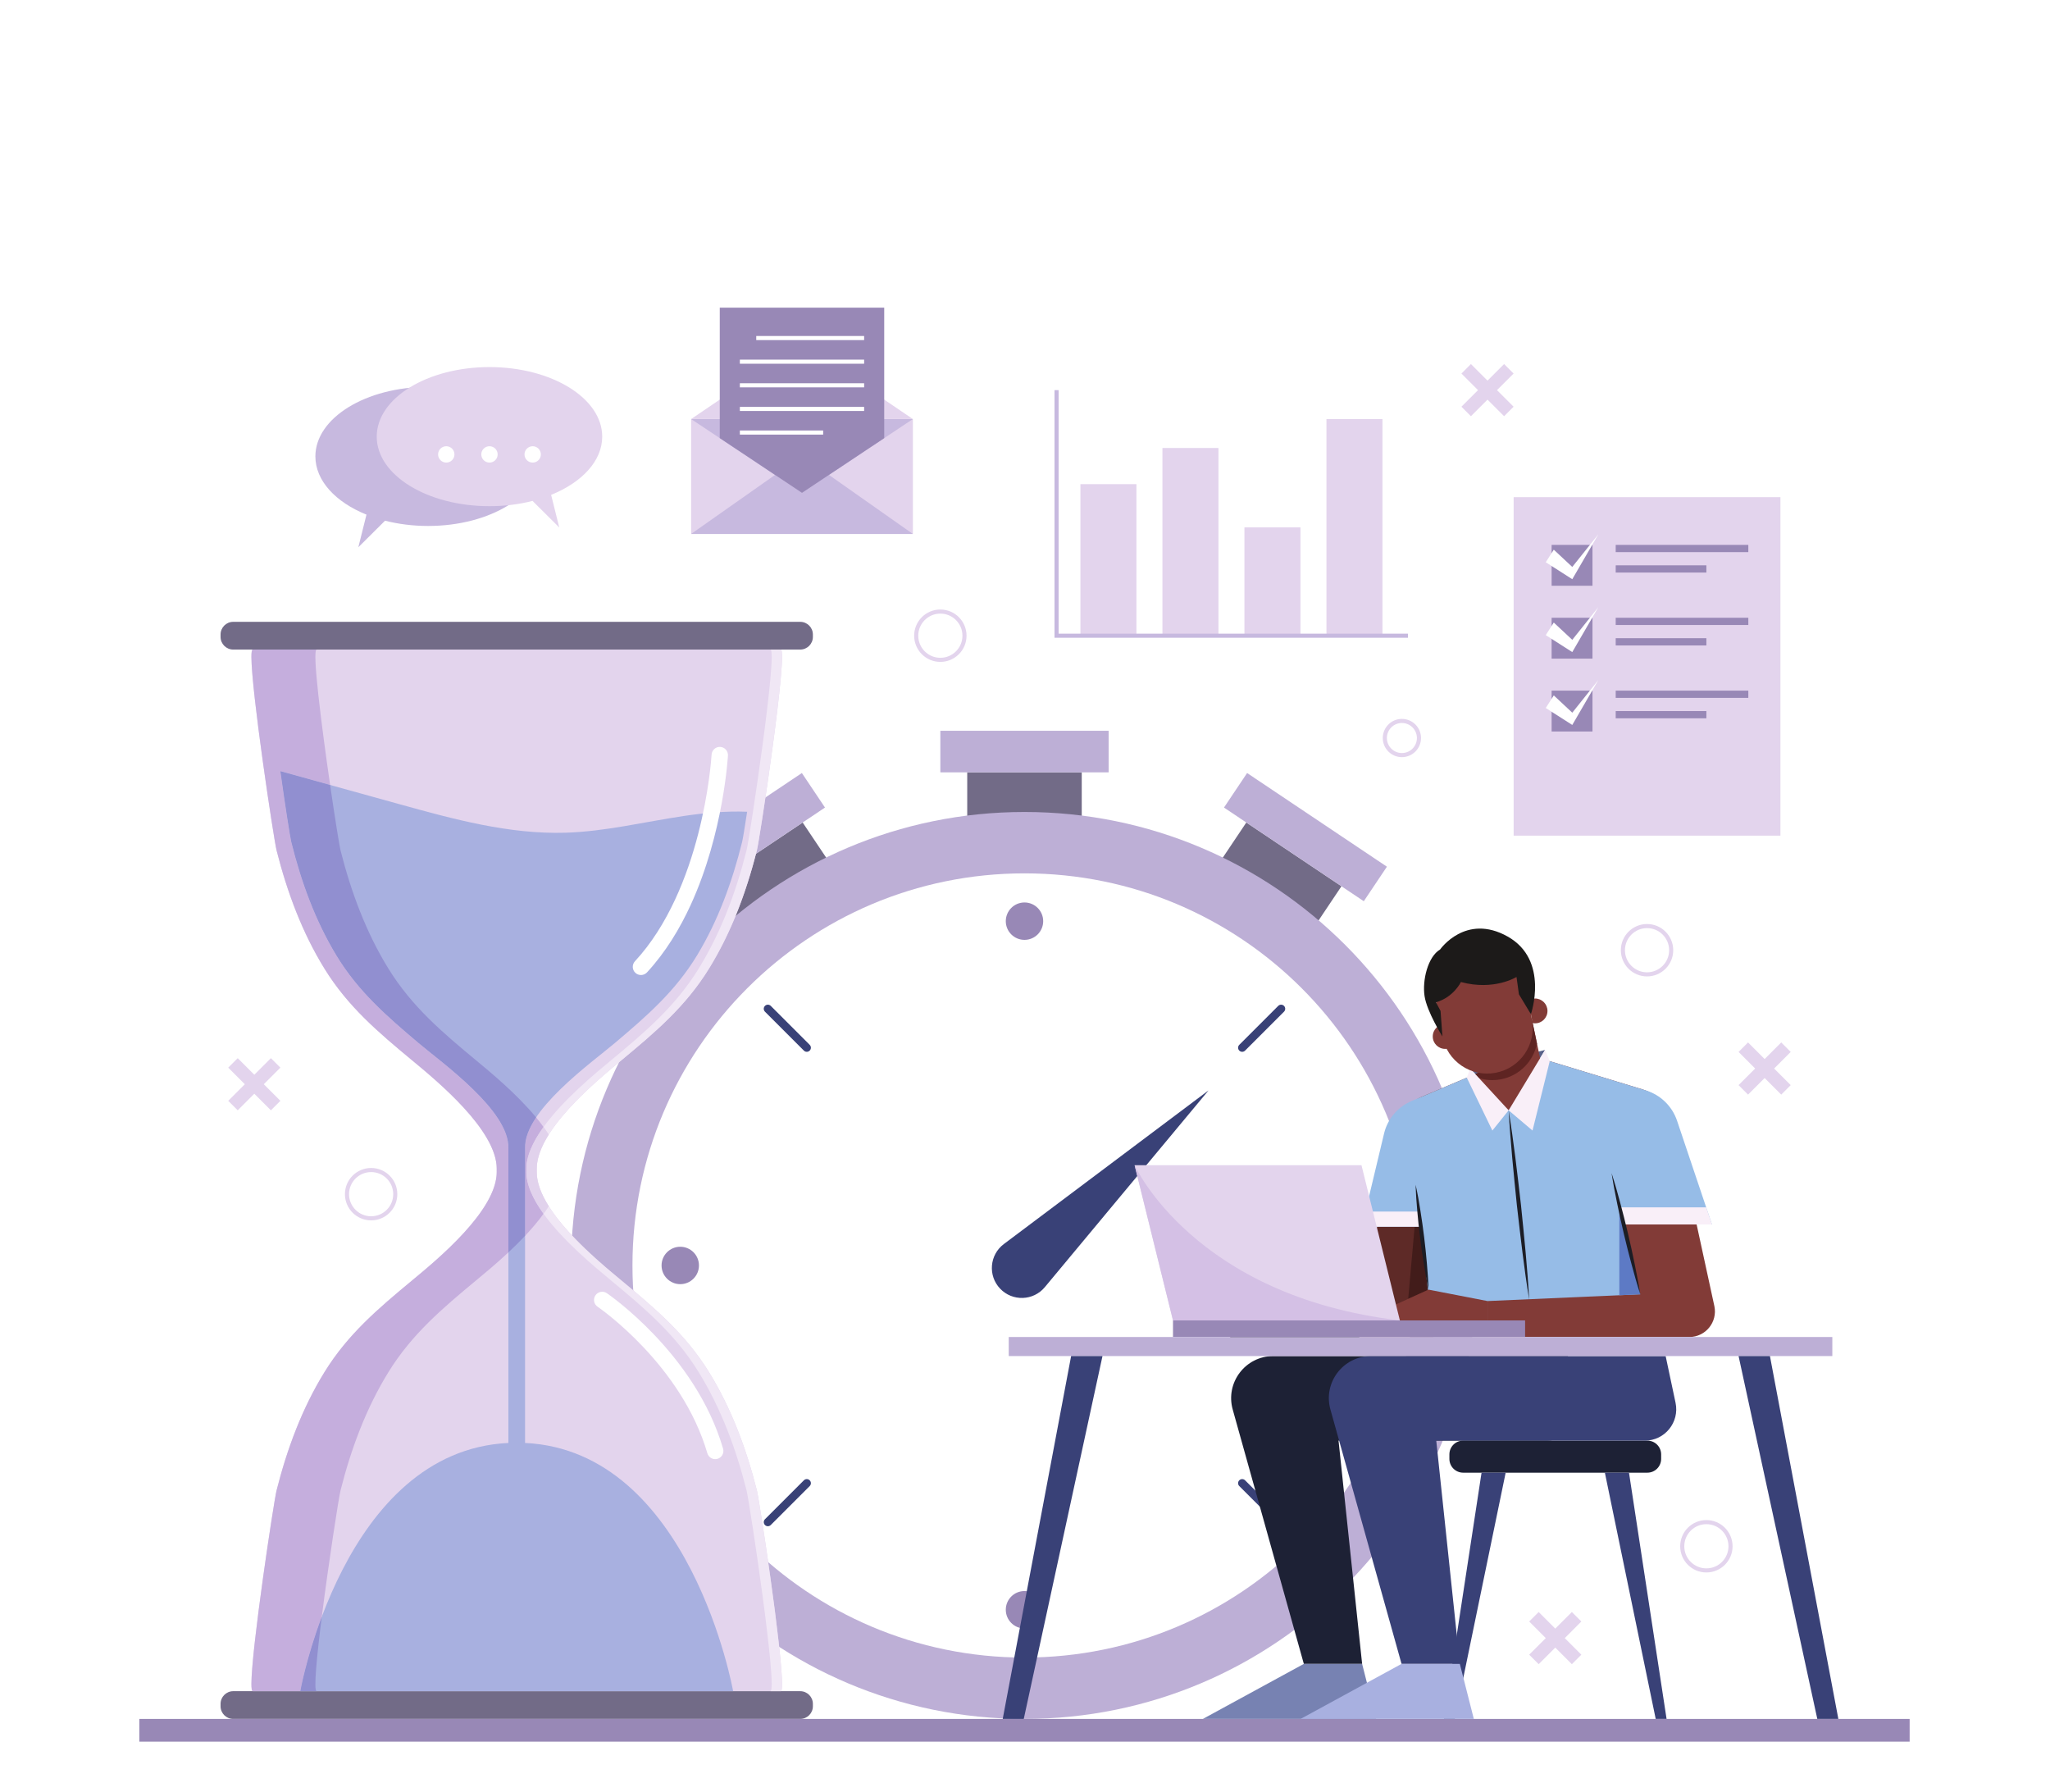 <svg width="667" height="583" viewBox="0 0 667 583" fill="none" xmlns="http://www.w3.org/2000/svg">
<path d="M0 583H667V3.15905e-06H0V583Z" fill="white"/>
<path d="M351.964 295.864H314.703V251.252H351.964V295.864Z" fill="#726B87"/>
<path d="M360.709 251.252H305.957V237.733H360.709V251.252" fill="#BDAFD6"/>
<path d="M411.637 325.375L380.68 304.637L405.509 267.572L436.467 288.311L411.637 325.375Z" fill="#726B87"/>
<path d="M443.732 293.177L398.244 262.705L405.767 251.473L451.255 281.945L443.732 293.177Z" fill="#BDAFD6"/>
<path d="M255.029 325.375L285.987 304.637L261.159 267.572L230.2 288.311L255.029 325.375Z" fill="#726B87"/>
<path d="M222.936 293.177L268.423 262.705L260.9 251.473L215.412 281.945L222.936 293.177Z" fill="#BDAFD6"/>
<path d="M480.853 411.667C480.853 493.139 414.805 559.186 333.333 559.186C251.86 559.186 185.813 493.139 185.813 411.667C185.813 330.195 251.86 264.147 333.333 264.147C414.805 264.147 480.853 330.195 480.853 411.667Z" fill="#BDAFD6"/>
<path d="M460.885 411.667C460.885 482.112 403.779 539.219 333.333 539.219C262.889 539.219 205.781 482.112 205.781 411.667C205.781 341.221 262.889 284.115 333.333 284.115C403.779 284.115 460.885 341.221 460.885 411.667Z" fill="white"/>
<path d="M339.417 299.667C339.417 303.027 336.693 305.751 333.333 305.751C329.973 305.751 327.251 303.027 327.251 299.667C327.251 296.307 329.973 293.583 333.333 293.583C336.693 293.583 339.417 296.307 339.417 299.667Z" fill="#9888B6"/>
<path d="M339.417 523.667C339.417 527.028 336.693 529.751 333.333 529.751C329.973 529.751 327.251 527.028 327.251 523.667C327.251 520.307 329.973 517.584 333.333 517.584C336.693 517.584 339.417 520.307 339.417 523.667Z" fill="#9888B6"/>
<path d="M445.333 417.751C441.973 417.751 439.251 415.027 439.251 411.667C439.251 408.307 441.973 405.584 445.333 405.584C448.695 405.584 451.417 408.307 451.417 411.667C451.417 415.027 448.695 417.751 445.333 417.751Z" fill="#9888B6"/>
<path d="M221.333 417.751C217.973 417.751 215.249 415.027 215.249 411.667C215.249 408.307 217.973 405.584 221.333 405.584C224.693 405.584 227.417 408.307 227.417 411.667C227.417 415.027 224.693 417.751 221.333 417.751Z" fill="#9888B6"/>
<path d="M415.888 327.225L403.223 339.892C402.701 340.412 402.701 341.257 403.223 341.777C403.743 342.299 404.588 342.299 405.108 341.777L417.773 329.112C418.295 328.591 418.295 327.747 417.773 327.225C417.253 326.705 416.408 326.705 415.888 327.225Z" fill="#394177"/>
<path d="M261.559 481.556L248.892 494.221C248.372 494.741 248.372 495.587 248.892 496.107C249.413 496.628 250.257 496.628 250.779 496.107L263.444 483.441C263.965 482.921 263.965 482.076 263.444 481.556C262.924 481.035 262.079 481.035 261.559 481.556Z" fill="#394177"/>
<path d="M248.892 329.112L261.559 341.777C262.079 342.299 262.924 342.299 263.444 341.777C263.965 341.257 263.965 340.412 263.444 339.892L250.779 327.225C250.257 326.705 249.413 326.705 248.892 327.225C248.372 327.747 248.372 328.591 248.892 329.112Z" fill="#394177"/>
<path d="M403.223 483.441L415.888 496.107C416.408 496.628 417.253 496.628 417.773 496.107C418.295 495.587 418.295 494.741 417.773 494.221L405.108 481.556C404.588 481.035 403.743 481.035 403.223 481.556C402.701 482.076 402.701 482.921 403.223 483.441Z" fill="#394177"/>
<path d="M326.612 404.707L393.221 354.717L339.947 418.729C336.219 423.208 329.416 423.433 325.4 419.209C321.384 414.987 321.951 408.204 326.612 404.707" fill="#394177"/>
<path d="M260.36 211.312H75.888C73.612 211.312 71.765 209.465 71.765 207.188V206.413C71.765 204.136 73.612 202.289 75.888 202.289H260.36C262.639 202.289 264.484 204.136 264.484 206.413V207.188C264.484 209.465 262.639 211.312 260.36 211.312Z" fill="#726B87"/>
<path d="M260.36 559.186H75.888C73.612 559.186 71.765 557.34 71.765 555.063V554.288C71.765 552.01 73.612 550.164 75.888 550.164H260.36C262.639 550.164 264.484 552.01 264.484 554.288V555.063C264.484 557.34 262.639 559.186 260.36 559.186Z" fill="#726B87"/>
<path d="M230.637 446.304C223.032 434.003 213.119 425.625 202.161 416.539C194.063 409.823 174.089 393.455 174.641 380.739C174.089 368.021 194.063 351.652 202.161 344.937C213.119 335.851 223.032 327.472 230.637 315.172C237.964 303.323 242.844 290.113 246.257 276.652C247.264 272.677 256.511 211.312 254.023 211.312H168.124H82.227C79.738 211.312 88.984 272.677 89.992 276.652C93.404 290.113 98.284 303.323 105.611 315.172C113.216 327.472 123.13 335.851 134.087 344.937C142.187 351.652 162.16 368.021 161.608 380.739C162.16 393.455 142.187 409.823 134.087 416.539C123.13 425.625 113.216 434.003 105.611 446.304C98.284 458.153 93.404 471.361 89.992 484.824C88.984 488.799 79.738 550.164 82.227 550.164H168.124H254.023C256.511 550.164 247.264 488.799 246.257 484.824C242.844 471.361 237.964 458.153 230.637 446.304" fill="#E3D4ED"/>
<path d="M200.075 339.287C210.359 330.584 219.665 322.56 226.804 310.78C233.681 299.432 238.261 286.78 241.465 273.888C241.68 273.021 242.297 269.299 243.093 264.075C236.225 263.799 229.252 264.441 222.449 265.455C209.664 267.36 197.003 270.483 184.081 270.887C165.668 271.46 147.584 266.497 129.833 261.577C116.965 258.011 104.097 254.444 91.229 250.877C92.85 262.431 94.412 272.395 94.784 273.888C97.987 286.78 102.568 299.432 109.445 310.78C116.584 322.56 125.889 330.584 136.175 339.287C143.777 345.717 165.929 361.395 165.412 373.573V469.409C111.636 471.967 97.712 550.164 97.712 550.164H168.124H238.536C238.536 550.164 224.612 471.967 170.837 469.409V373.573C170.32 361.395 192.472 345.717 200.075 339.287Z" fill="#A8B0E0"/>
<path d="M97.712 550.164H82.227C81.934 550.164 81.804 549.315 81.803 547.808C81.8 536.516 89.103 488.331 89.992 484.824C93.404 471.361 98.284 458.153 105.611 446.304C113.216 434.003 123.13 425.625 134.087 416.539C142.076 409.915 161.616 393.9 161.619 381.261C161.619 381.087 161.616 380.912 161.608 380.739C161.616 380.564 161.619 380.389 161.619 380.215C161.616 367.575 142.076 351.56 134.087 344.937C123.13 335.851 113.216 327.472 105.611 315.172C98.284 303.323 93.404 290.113 89.992 276.652C89.103 273.145 81.8 224.96 81.803 213.668C81.804 212.163 81.934 211.312 82.227 211.312C82.228 211.312 91.052 211.312 103.037 211.312C101.451 211.312 104.634 236.252 107.41 255.363C102.016 253.867 96.624 252.372 91.229 250.877C92.85 262.431 94.412 272.395 94.784 273.888C97.987 286.78 102.568 299.432 109.445 310.78C116.584 322.56 125.889 330.584 136.175 339.287C143.777 345.717 165.929 361.395 165.412 373.573V407.417C161.396 411.171 157.523 414.363 154.897 416.539C143.941 425.625 134.027 434.003 126.421 446.304C119.095 458.153 114.215 471.361 110.802 484.824C110.224 487.107 106.928 508.317 104.698 525.963C99.607 539.522 97.712 550.164 97.712 550.164ZM170.837 402.033V373.573C170.701 370.381 172.123 366.949 174.432 363.507C175.281 364.537 176.092 365.58 176.848 366.628C173.408 371.399 171.092 376.291 171.284 380.739C171.092 385.184 173.408 390.077 176.848 394.847C175.079 397.301 173.012 399.723 170.837 402.033Z" fill="#C5AEDD"/>
<path d="M103.037 550.164H97.712C97.712 550.164 99.607 539.522 104.698 525.963C103.045 539.043 101.978 550.164 103.037 550.164M165.412 407.417V373.573C165.929 361.395 143.777 345.717 136.175 339.287C125.889 330.584 116.584 322.56 109.445 310.78C102.568 299.432 97.987 286.78 94.784 273.888C94.412 272.395 92.85 262.431 91.229 250.877C96.624 252.372 102.016 253.867 107.41 255.363C108.989 266.228 110.437 275.211 110.802 276.652C114.215 290.113 119.095 303.323 126.421 315.172C134.027 327.472 143.941 335.851 154.897 344.937C159.543 348.789 168.088 355.815 174.432 363.507C172.123 366.949 170.701 370.381 170.837 373.573V402.033C169.067 403.915 167.225 405.723 165.412 407.417" fill="#918FD0"/>
<path d="M178.527 392.363C176.156 388.584 174.631 384.792 174.629 381.261C174.629 381.131 174.632 380.999 174.636 380.868C174.519 384.507 176.072 388.44 178.529 392.357C178.529 392.359 178.528 392.36 178.527 392.363Z" fill="#E3D4ED"/>
<path d="M174.636 380.867C174.636 380.853 174.637 380.84 174.637 380.827C174.637 380.84 174.636 380.853 174.636 380.867ZM174.637 380.823C174.637 380.811 174.639 380.797 174.639 380.785C174.639 380.797 174.637 380.811 174.637 380.823ZM174.639 380.78C174.64 380.767 174.64 380.752 174.641 380.739C174.64 380.752 174.64 380.767 174.639 380.78ZM174.641 380.739C174.64 380.724 174.64 380.709 174.639 380.696C174.64 380.711 174.64 380.724 174.641 380.739Z" fill="#E3D4ED"/>
<path d="M174.639 380.692C174.639 380.68 174.637 380.665 174.637 380.653C174.637 380.667 174.639 380.679 174.639 380.692Z" fill="#E3D4ED"/>
<path d="M174.637 380.651C174.632 380.505 174.629 380.36 174.629 380.215C174.631 376.685 176.156 372.892 178.527 369.113C178.528 369.115 178.529 369.116 178.529 369.119C176.063 373.051 174.507 376.999 174.637 380.651" fill="#E3D4ED"/>
<path d="M254.023 550.164H250.665C253.155 550.164 243.908 488.799 242.901 484.824C239.488 471.361 234.608 458.153 227.281 446.304C219.676 434.003 209.763 425.625 198.805 416.539C193.537 412.171 183.248 403.721 176.848 394.847C177.444 394.021 178.005 393.192 178.527 392.363C184.647 402.112 196.404 411.764 202.161 416.539C213.119 425.625 223.032 434.003 230.637 446.304C237.964 458.153 242.844 471.361 246.257 484.824C247.145 488.331 254.449 536.516 254.445 547.808C254.445 549.315 254.315 550.164 254.023 550.164" fill="#F0E7F5"/>
<path d="M174.639 380.696C174.639 380.695 174.639 380.693 174.639 380.692C174.639 380.693 174.639 380.695 174.639 380.696ZM174.637 380.653C174.637 380.652 174.637 380.651 174.637 380.651C174.637 380.652 174.637 380.652 174.637 380.653Z" fill="#F0E7F5"/>
<path d="M178.527 369.113C178.005 368.284 177.444 367.453 176.848 366.628C183.248 357.755 193.539 349.304 198.805 344.937C209.763 335.851 219.676 327.472 227.281 315.172C234.608 303.323 239.488 290.113 242.901 276.652C243.908 272.677 253.155 211.312 250.665 211.312C252.8 211.312 254.023 211.312 254.023 211.312C254.315 211.312 254.445 212.163 254.445 213.668C254.449 224.96 247.145 273.145 246.257 276.652C244.423 283.889 242.164 291.053 239.328 297.973C236.889 303.924 234.025 309.693 230.637 315.172C223.032 327.472 213.119 335.851 202.161 344.937C201.925 345.133 201.68 345.336 201.425 345.548C195.451 350.501 184.396 359.763 178.527 369.113" fill="#F0E7F5"/>
<path d="M176.848 394.847C173.408 390.077 171.092 385.184 171.284 380.739C171.092 376.291 173.408 371.399 176.848 366.628C177.444 367.453 178.005 368.284 178.527 369.113C176.156 372.892 174.631 376.685 174.629 380.215C174.629 380.36 174.632 380.505 174.637 380.651C174.637 380.651 174.637 380.652 174.637 380.653C174.637 380.665 174.639 380.68 174.639 380.692C174.639 380.693 174.639 380.695 174.639 380.696C174.64 380.709 174.64 380.724 174.641 380.739C174.64 380.752 174.64 380.767 174.639 380.78C174.639 380.781 174.639 380.783 174.639 380.785C174.639 380.797 174.637 380.811 174.637 380.823C174.637 380.824 174.637 380.825 174.637 380.827C174.637 380.84 174.636 380.853 174.636 380.867C174.636 380.868 174.636 380.868 174.636 380.868C174.632 380.999 174.629 381.131 174.629 381.261C174.631 384.792 176.156 388.584 178.527 392.363C178.005 393.192 177.444 394.021 176.848 394.847" fill="#E1D2EC"/>
<path d="M621.333 566.579H45.333V559.186H621.333V566.579Z" fill="#9888B6"/>
<path d="M536.003 479.077H476.06C473.588 479.077 471.584 477.073 471.584 474.601V473.127C471.584 470.653 473.588 468.651 476.06 468.651H536.003C538.473 468.651 540.477 470.653 540.477 473.127V474.601C540.477 477.073 538.473 479.077 536.003 479.077Z" fill="#1D2135"/>
<path d="M482.045 479.077L469.816 559.186H473.352L489.893 479.077H482.045Z" fill="#394177"/>
<path d="M530.017 479.077L542.247 559.186H538.711L522.169 479.077H530.017Z" fill="#394177"/>
<path d="M474.239 337.181C474.239 339.409 472.432 341.215 470.203 341.215C467.975 341.215 466.169 339.409 466.169 337.181C466.169 334.952 467.975 333.145 470.203 333.145C472.432 333.145 474.239 334.952 474.239 337.181Z" fill="#823B37"/>
<path d="M502.72 341.559L478.348 347.601L490.864 361.2L502.72 341.559Z" fill="#586189"/>
<path d="M498.437 331.677L501.096 344.249L534.352 354.369C539.759 356.016 543.841 360.477 545.001 366.011L557.801 424.911C558.884 430.08 554.937 434.94 549.655 434.94H441.593L453.788 367.661C454.815 362.743 458.192 358.639 462.82 356.681L490.499 344.979L492.325 331.677H498.437" fill="#823B37"/>
<path d="M479.013 349.835L480.013 349.412L479.013 349.835Z" fill="#C39E9B"/>
<path d="M480.013 349.412L490.499 344.979L480.013 349.412Z" fill="#40394E"/>
<path d="M485.573 351.377C483.253 351.377 481.017 350.825 479.013 349.835L480.013 349.412L490.499 344.979L492.325 331.677H498.437L500.084 339.468C498.932 345.211 494.421 349.965 488.311 351.12C487.391 351.293 486.476 351.377 485.573 351.377" fill="#5E2422"/>
<path d="M448.096 399.064H462.193L466.38 434.94H441.593L448.096 399.064Z" fill="#5E2A27"/>
<path d="M458.185 422.536L460.268 399.064H462.193L464.593 419.631L458.185 422.536Z" fill="#421C1A"/>
<path d="M477.241 350.584L490.864 361.2L504.237 345.204L535.492 354.717C540.279 356.175 544.068 359.855 545.663 364.597L557.008 398.332H528.137L533.683 421.053L483.984 423.247V434.94H466.38L462.193 399.064H443.084L450.328 368.739C451.46 363.999 454.779 360.081 459.265 358.184L477.241 350.584" fill="#96BCE7"/>
<path d="M533.683 421.053L528.137 398.332H528.217L533.683 421.053" fill="#4F2830"/>
<path d="M526.877 421.353V392.764L528.217 398.332H528.137L533.683 421.053L526.877 421.353" fill="#5D7AC5"/>
<path d="M462.193 399.064H443.084L444.263 394.129H461.617L462.193 399.064Z" fill="#F9EFF8"/>
<path d="M490.864 361.2C491.695 366.312 492.38 371.439 493.043 376.569C493.709 381.697 494.256 386.84 494.869 391.973C495.375 397.121 495.937 402.26 496.389 407.413L497.039 415.144C497.208 417.727 497.421 420.305 497.551 422.891C497.121 420.337 496.779 417.773 496.389 415.215L495.368 407.524C494.705 402.395 494.155 397.252 493.545 392.117C493.043 386.972 492.476 381.831 492.028 376.679C491.577 371.527 491.148 366.371 490.864 361.2Z" fill="#1C1D25"/>
<path d="M483.984 423.247L464.799 419.537L442.72 429.549H483.984V423.247Z" fill="#823B37"/>
<path d="M444.811 419.537L400.94 424.251V434.94H441.593L444.811 419.537" fill="white"/>
<path d="M444.811 419.537L444.74 418.875L400.273 423.652V435.607H442.136L445.651 418.777L444.74 418.875L444.811 419.537L444.159 419.401L441.052 434.273H401.607V424.851L444.883 420.2L444.811 419.537L444.159 419.401L444.811 419.537" fill="#100F0D"/>
<path d="M455.471 429.549H381.653L369.165 379.056H442.983L455.471 429.549" fill="#E3D4ED"/>
<path d="M381.653 434.94H496.216V429.549H381.653V434.94Z" fill="#9888B6"/>
<path d="M464.799 419.537C464.176 416.728 463.697 413.901 463.243 411.071C462.771 408.241 462.405 405.4 462.037 402.559C461.703 399.713 461.369 396.867 461.14 394.009L460.8 389.721C460.736 388.287 460.625 386.857 460.599 385.416C460.924 386.819 461.164 388.233 461.449 389.64L462.159 393.884C462.628 396.712 462.996 399.555 463.361 402.396C463.695 405.241 464.027 408.087 464.255 410.945C464.5 413.803 464.721 416.661 464.799 419.537" fill="#1C1D25"/>
<path d="M490.864 361.2L485.565 367.779L477.241 350.584L478.348 347.601L490.864 361.2" fill="#F9EFF8"/>
<path d="M490.864 361.2L498.628 367.779L504.237 345.204L502.72 341.559L490.864 361.2Z" fill="#F9EFF8"/>
<path d="M526.877 392.764H555.135L557.008 398.332H528.139L526.877 392.764" fill="#F9EFF8"/>
<path d="M510.149 441.14L513.373 456.333C514.72 462.679 509.881 468.651 503.397 468.651H435.515L443.189 541.28H424.224L401.084 458.532C398.64 449.796 405.208 441.14 414.279 441.14H510.149" fill="#1D2135"/>
<path d="M541.943 441.14L545.167 456.333C546.513 462.679 541.675 468.651 535.189 468.651H467.307L474.98 541.28H456.016L432.876 458.532C430.433 449.796 437.001 441.14 446.072 441.14H541.943" fill="#394177"/>
<path d="M424.224 541.28L391.375 559.186H447.744L443.189 541.28H424.224" fill="#7782B2"/>
<path d="M456.016 541.28L423.168 559.186H479.535L474.98 541.28H456.016" fill="#A8B0E0"/>
<path d="M503.495 328.864C503.495 331.1 501.695 332.901 499.457 332.901C499.163 332.901 498.867 332.871 498.603 332.808C498.556 332.436 498.495 332.048 498.432 331.675L497.267 325.479C497.904 325.059 498.649 324.827 499.457 324.827C501.695 324.827 503.495 326.643 503.495 328.864" fill="#823B37"/>
<path d="M486.628 348.989C478.584 350.509 470.835 345.223 469.315 337.181L467.212 326.055C465.693 318.013 470.98 310.261 479.023 308.743C487.064 307.223 494.815 312.511 496.335 320.552L498.437 331.677C499.957 339.72 494.669 347.471 486.628 348.989" fill="#823B37"/>
<path d="M498.105 329.925L494.207 323.461L493.421 317.819C493.421 317.819 486.113 322.387 475.333 319.464C475.333 319.464 472.977 324.424 467.212 326.055L468.705 328.864L469.315 337.181C469.315 337.181 464.275 329.147 463.5 324.031C462.727 318.916 464.553 311.241 468.573 308.865C468.573 308.865 476.865 296.989 490.533 304.664C504.201 312.337 498.105 329.925 498.105 329.925" fill="#1C1A19"/>
<path d="M533.683 421.053C532.639 417.832 531.736 414.576 530.855 411.315C529.959 408.059 529.165 404.777 528.371 401.496C527.609 398.207 526.849 394.917 526.189 391.605L525.204 386.636C524.924 384.968 524.599 383.309 524.357 381.633C524.893 383.24 525.344 384.867 525.841 386.484L527.188 391.369C528.083 394.627 528.876 397.908 529.668 401.189C530.428 404.477 531.189 407.767 531.848 411.081C532.521 414.391 533.173 417.704 533.683 421.053Z" fill="#1C1D25"/>
<path d="M596.177 441.14H328.208V434.94H596.177V441.14Z" fill="#BDAFD6"/>
<path d="M348.508 441.14L326.251 559.186H333.099L358.715 441.14H348.508" fill="#394177"/>
<path d="M575.877 441.14L598.135 559.186H591.287L565.671 441.14H575.877" fill="#394177"/>
<path d="M579.293 271.851H492.489V161.733H579.293V271.851Z" fill="#E3D4ED"/>
<path d="M518.139 190.556H504.845V177.261H518.139V190.556Z" fill="#9888B6"/>
<path d="M505.549 178.816L511.565 184.432L520.045 173.815L511.565 188.423L502.937 182.904L505.549 178.816Z" fill="white"/>
<path d="M568.845 179.613H525.696V177.261H568.845V179.613Z" fill="#9888B6"/>
<path d="M555.197 186.261H525.696V183.908H555.197V186.261Z" fill="#9888B6"/>
<path d="M518.139 214.261H504.845V200.967H518.139V214.261Z" fill="#9888B6"/>
<path d="M505.549 202.521L511.565 208.139L520.045 197.521L511.565 212.129L502.937 206.611L505.549 202.521Z" fill="white"/>
<path d="M568.845 203.32H525.696V200.967H568.845V203.32Z" fill="#9888B6"/>
<path d="M555.197 209.967H525.696V207.613H555.197V209.967Z" fill="#9888B6"/>
<path d="M518.139 237.967H504.845V224.672H518.139V237.967Z" fill="#9888B6"/>
<path d="M505.549 226.227L511.565 231.844L520.045 221.227L511.565 235.835L502.937 230.316L505.549 226.227Z" fill="white"/>
<path d="M568.845 227.025H525.696V224.672H568.845V227.025Z" fill="#9888B6"/>
<path d="M555.197 233.672H525.696V231.32H555.197V233.672Z" fill="#9888B6"/>
<path d="M369.76 206.801H351.533V157.5H369.76V206.801Z" fill="#E3D4ED"/>
<path d="M396.443 206.801H378.217V145.735H396.443V206.801Z" fill="#E3D4ED"/>
<path d="M423.125 206.801H404.9V171.563H423.125V206.801Z" fill="#E3D4ED"/>
<path d="M449.808 206.801H431.583V136.324H449.808V206.801Z" fill="#E3D4ED"/>
<path d="M343.101 126.912V207.468H458.112V206.135H344.435V126.912H343.101Z" fill="#C7B9DF"/>
<path d="M297.02 173.701H224.863V136.324H297.02V173.701Z" fill="#E3D4ED"/>
<path d="M224.863 173.701L260.941 148.324L297.02 173.701H224.863Z" fill="#C7B9DF"/>
<path d="M224.863 136.324L260.941 160.324L297.02 136.324H224.863Z" fill="#C7B9DF"/>
<path d="M224.863 136.324L260.941 111.852L297.02 136.324H224.863Z" fill="#E3D4ED"/>
<path d="M260.941 100.088H234.188V142.527L260.941 160.324L287.695 142.527V100.088H260.941Z" fill="#9888B6"/>
<path d="M246.056 110.637H281.159V109.304H246.056V110.637Z" fill="white"/>
<path d="M240.723 118.324H281.159V116.991H240.723V118.324Z" fill="white"/>
<path d="M240.723 126.009H281.159V124.676H240.723V126.009Z" fill="white"/>
<path d="M240.723 133.696H281.159V132.363H240.723V133.696Z" fill="white"/>
<path d="M240.723 141.383H267.825V140.049H240.723V141.383Z" fill="white"/>
<path d="M102.614 148.476C102.614 135.981 119.036 125.852 139.296 125.852C159.555 125.852 175.977 135.981 175.977 148.476C175.977 160.972 159.555 171.101 139.296 171.101C134.331 171.101 129.599 170.489 125.281 169.388L116.588 178.029L119.237 167.416C109.23 163.376 102.614 156.404 102.614 148.476" fill="#C7B9DF"/>
<path d="M195.94 142.043C195.94 129.548 179.517 119.417 159.259 119.417C139 119.417 122.577 129.548 122.577 142.043C122.577 154.537 139 164.667 159.259 164.667C164.223 164.667 168.953 164.056 173.273 162.953L181.965 171.596L179.317 160.981C189.324 156.941 195.94 149.971 195.94 142.043" fill="#E3D4ED"/>
<path d="M147.863 147.824C147.863 149.293 146.671 150.485 145.201 150.485C143.731 150.485 142.539 149.293 142.539 147.824C142.539 146.353 143.731 145.163 145.201 145.163C146.671 145.163 147.863 146.353 147.863 147.824Z" fill="white"/>
<path d="M161.92 147.824C161.92 149.293 160.728 150.485 159.257 150.485C157.788 150.485 156.596 149.293 156.596 147.824C156.596 146.353 157.788 145.163 159.257 145.163C160.728 145.163 161.92 146.353 161.92 147.824Z" fill="white"/>
<path d="M175.977 147.824C175.977 149.293 174.785 150.485 173.315 150.485C171.845 150.485 170.653 149.293 170.653 147.824C170.653 146.353 171.845 145.163 173.315 145.163C174.785 145.163 175.977 146.353 175.977 147.824Z" fill="white"/>
<path d="M231.525 245.492L231.519 245.597C231.445 246.781 230.671 257.747 227.155 271.329C223.652 284.919 217.368 301.084 206.591 312.709C205.591 313.789 205.657 315.477 206.737 316.477C207.819 317.477 209.507 317.412 210.507 316.331C216.557 309.787 221.193 302.103 224.775 294.279C230.141 282.539 233.14 270.464 234.82 261.296C236.496 252.129 236.845 245.871 236.851 245.787C236.932 244.317 235.805 243.059 234.335 242.977C232.864 242.896 231.607 244.023 231.525 245.492" fill="white"/>
<path d="M194.441 425.097L194.452 425.104C194.768 425.319 201.655 430.084 209.467 438.385C217.288 446.687 226 458.515 230.145 472.757C230.559 474.171 232.039 474.983 233.452 474.571C234.867 474.159 235.679 472.677 235.265 471.264C230.693 455.615 221.235 443.031 212.961 434.319C204.68 425.608 197.545 420.76 197.437 420.684C196.219 419.857 194.561 420.175 193.733 421.392C192.905 422.611 193.223 424.269 194.441 425.097" fill="white"/>
<path d="M543.747 309.116H543.08C543.079 311.103 542.276 312.896 540.973 314.199C539.671 315.501 537.877 316.304 535.891 316.305C533.904 316.304 532.112 315.501 530.808 314.199C529.507 312.896 528.704 311.103 528.703 309.116C528.704 307.129 529.507 305.336 530.808 304.033C532.111 302.731 533.904 301.928 535.891 301.928C537.877 301.928 539.671 302.731 540.973 304.033C542.276 305.336 543.079 307.129 543.08 309.116H543.747H544.413C544.412 304.409 540.597 300.595 535.891 300.595C531.185 300.595 527.371 304.409 527.369 309.116C527.371 313.823 531.185 317.637 535.891 317.637C540.597 317.637 544.412 313.823 544.413 309.116H543.747Z" fill="#E3D4ED"/>
<path d="M563.052 503.02H562.385C562.385 505.007 561.581 506.8 560.28 508.103C558.977 509.404 557.184 510.207 555.197 510.207C553.211 510.207 551.417 509.404 550.115 508.103C548.812 506.8 548.009 505.007 548.009 503.02C548.009 501.032 548.812 499.239 550.115 497.936C551.417 496.635 553.211 495.831 555.197 495.831C557.184 495.831 558.977 496.635 560.28 497.936C561.581 499.239 562.385 501.032 562.385 503.02H563.052H563.719C563.719 498.312 559.904 494.497 555.197 494.497C550.491 494.497 546.676 498.312 546.676 503.02C546.676 507.727 550.491 511.54 555.197 511.54C559.904 511.54 563.719 507.727 563.719 503.02H563.052Z" fill="#E3D4ED"/>
<path d="M128.607 388.477H127.941C127.941 390.465 127.137 392.259 125.835 393.561C124.532 394.863 122.74 395.667 120.753 395.667C118.765 395.667 116.972 394.863 115.669 393.561C114.367 392.259 113.564 390.465 113.564 388.477C113.564 386.491 114.367 384.697 115.669 383.395C116.972 382.092 118.765 381.289 120.753 381.289C122.74 381.289 124.532 382.092 125.835 383.395C127.137 384.697 127.941 386.491 127.941 388.477H128.607H129.274C129.273 383.771 125.459 379.956 120.753 379.956C116.046 379.956 112.231 383.771 112.231 388.477C112.231 393.185 116.046 397 120.753 397C125.459 397 129.273 393.185 129.274 388.477H128.607Z" fill="#E3D4ED"/>
<path d="M313.812 206.801H313.145C313.145 208.788 312.343 210.581 311.04 211.884C309.737 213.185 307.944 213.988 305.957 213.989C303.971 213.988 302.177 213.185 300.875 211.884C299.573 210.581 298.769 208.788 298.769 206.801C298.769 204.813 299.573 203.021 300.875 201.719C302.177 200.416 303.971 199.613 305.957 199.612C307.944 199.613 309.737 200.416 311.04 201.719C312.343 203.021 313.145 204.813 313.145 206.801H313.812H314.479C314.479 202.095 310.664 198.28 305.957 198.279C301.251 198.28 297.436 202.095 297.436 206.801C297.436 211.508 301.252 215.321 305.957 215.323C310.664 215.321 314.479 211.508 314.479 206.801H313.812Z" fill="#E3D4ED"/>
<path d="M461.683 240.085H461.016C461.015 241.437 460.469 242.655 459.584 243.541C458.697 244.427 457.48 244.973 456.128 244.973C453.428 244.968 451.245 242.785 451.241 240.085C451.245 237.387 453.428 235.203 456.128 235.197C458.827 235.203 461.011 237.387 461.016 240.085H461.683H462.349C462.348 236.649 459.564 233.865 456.128 233.864C452.691 233.865 449.908 236.649 449.908 240.085C449.908 243.521 452.691 246.307 456.128 246.307C459.564 246.307 462.348 243.521 462.349 240.085H461.683Z" fill="#E3D4ED"/>
<path d="M579.552 339.116L574.155 344.513L568.757 339.116L565.671 342.204L571.068 347.601L565.671 352.999L568.757 356.087L574.155 350.691L579.552 356.087L582.64 352.999L577.244 347.601L582.64 342.204L579.552 339.116Z" fill="#E3D4ED"/>
<path d="M511.428 524.409L506.031 529.805L500.635 524.409L497.545 527.497L502.943 532.895L497.545 538.292L500.635 541.379L506.031 535.983L511.428 541.38L514.517 538.292L509.12 532.895L514.517 527.497L511.428 524.409Z" fill="#E3D4ED"/>
<path d="M489.381 118.427L483.984 123.824L478.587 118.427L475.499 121.515L480.896 126.912L475.499 132.308L478.587 135.397L483.984 130L489.381 135.397L492.469 132.308L487.072 126.912L492.469 121.515L489.381 118.427Z" fill="#E3D4ED"/>
<path d="M88.141 344.231L82.744 349.628L77.347 344.231L74.259 347.319L79.656 352.716L74.259 358.113L77.347 361.2L82.744 355.804L88.141 361.2L91.229 358.113L85.832 352.716L91.229 347.319L88.141 344.231" fill="#E3D4ED"/>
<path d="M455.471 429.549H381.653L370.036 382.576L369.165 379.056C369.165 379.056 388.353 421.688 455.471 429.549" fill="#D4C0E5"/>
</svg>
